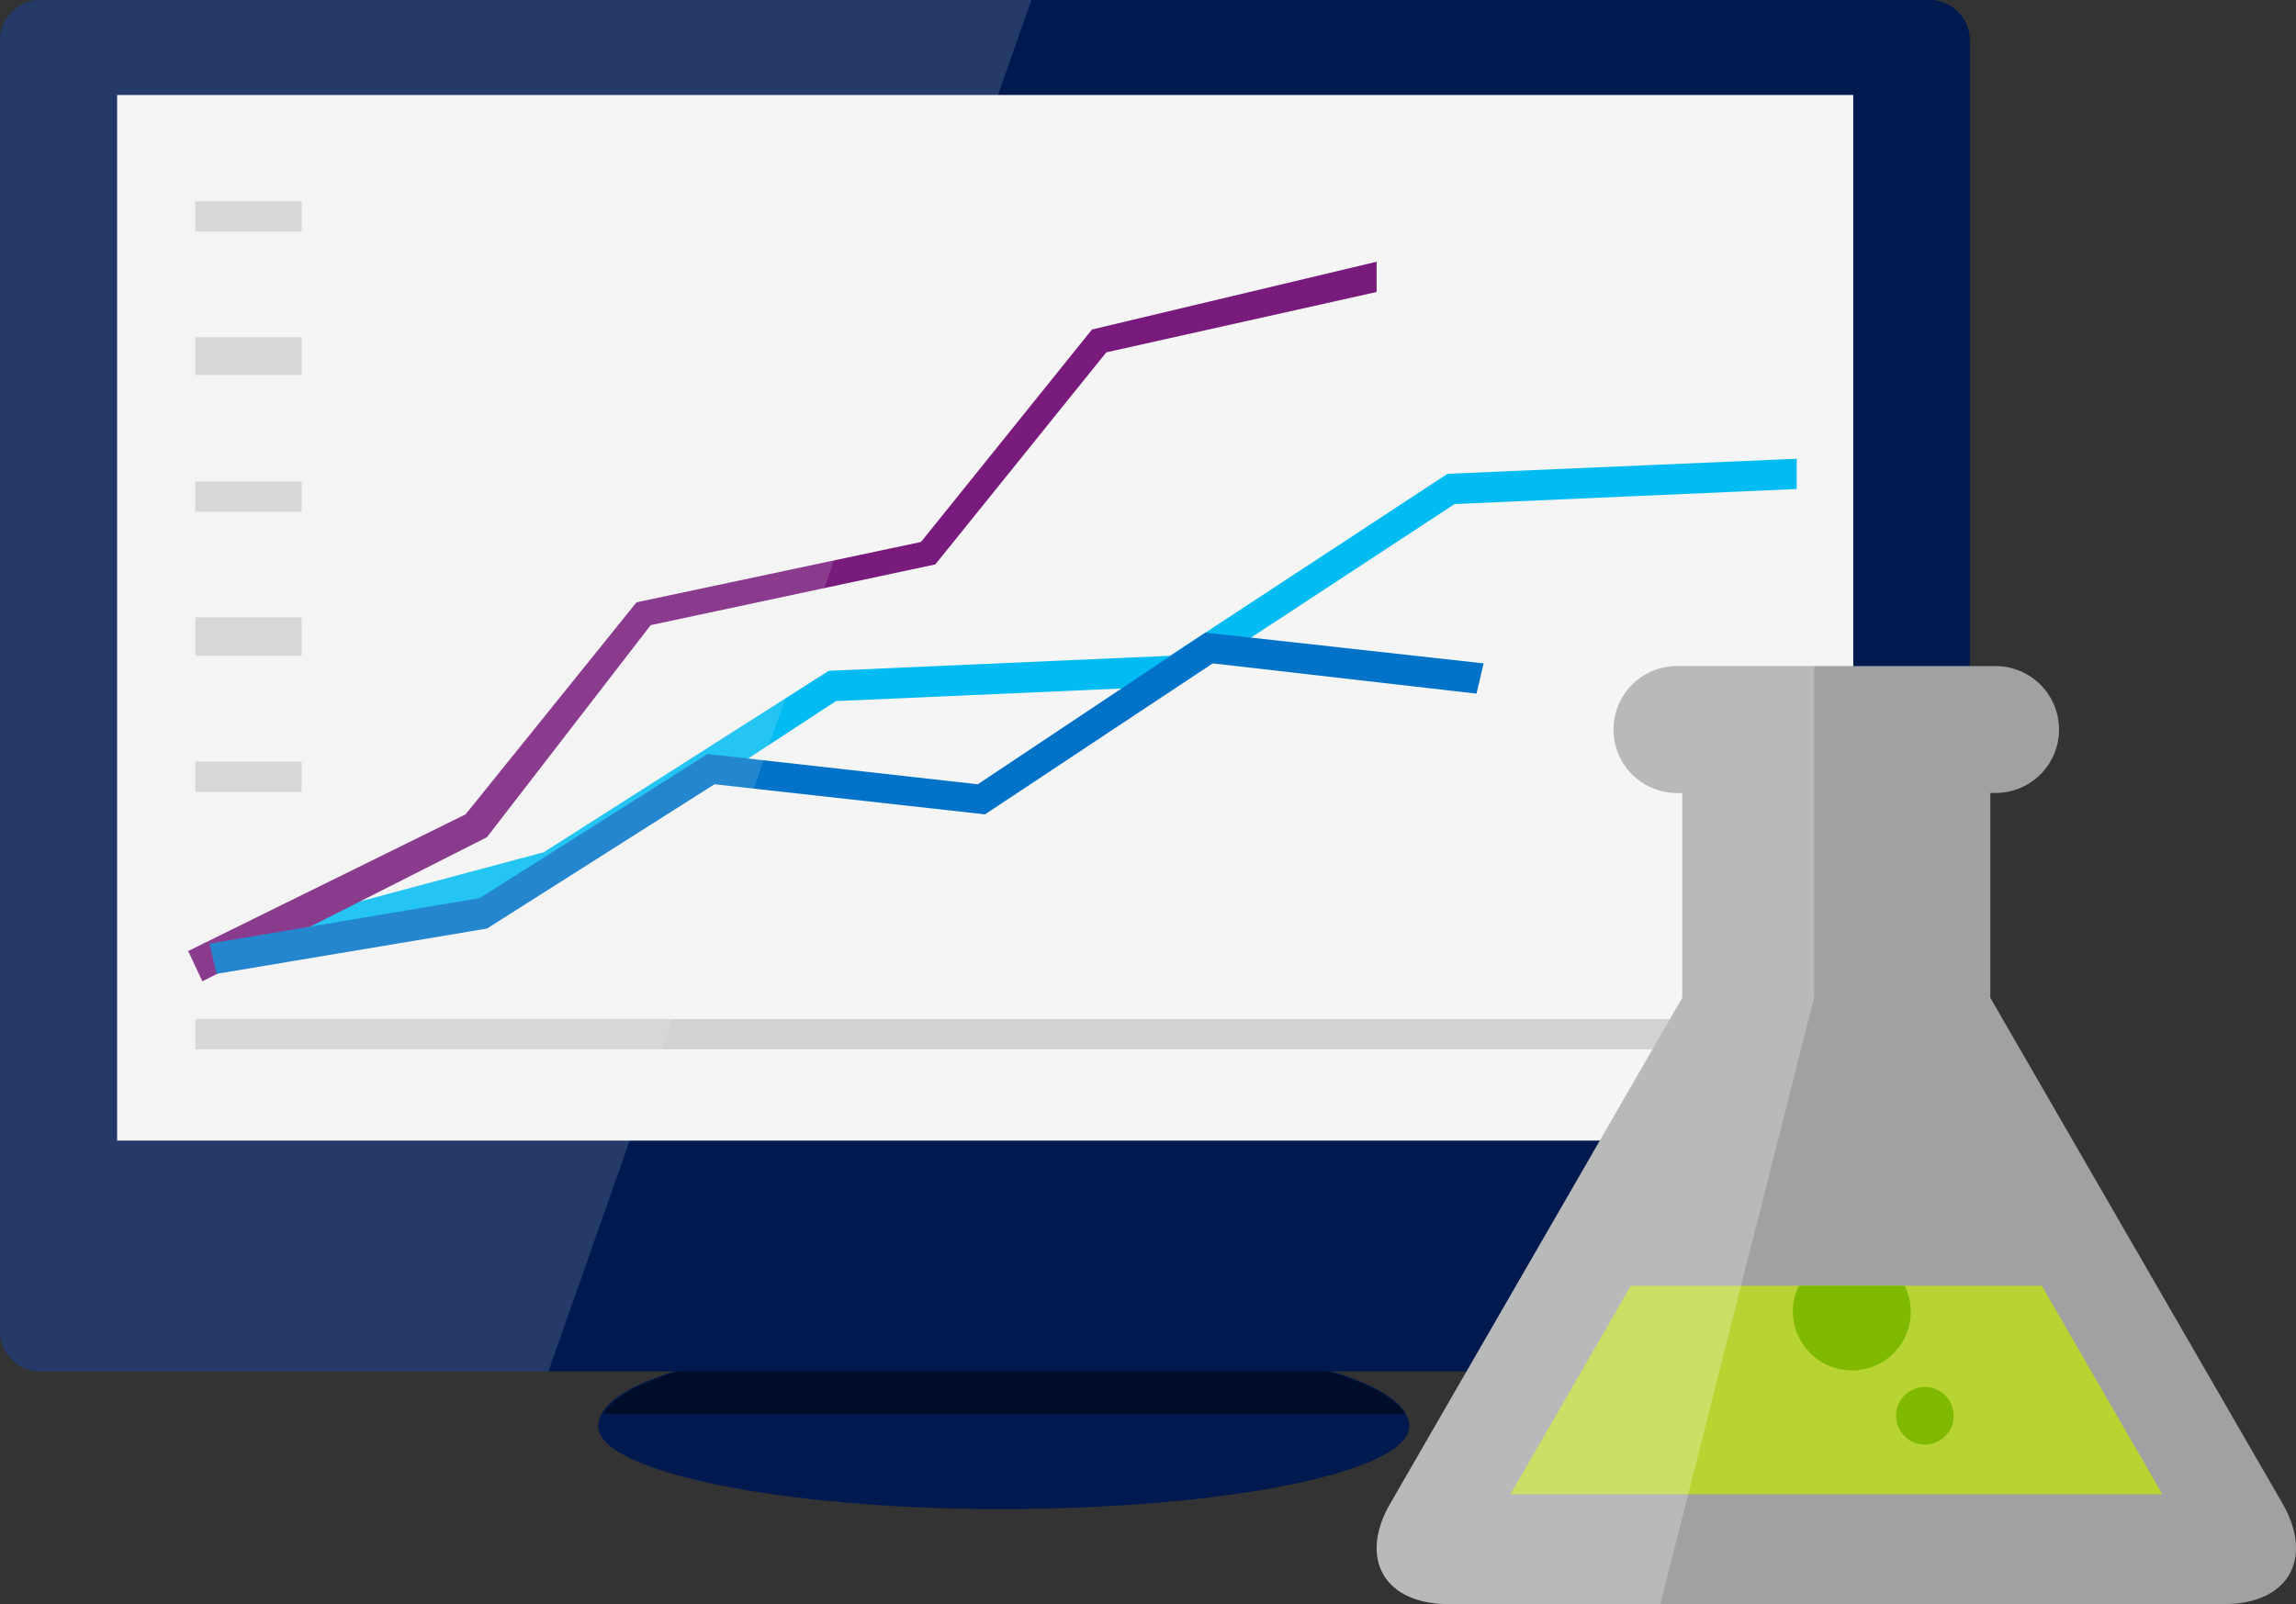 <svg xmlns="http://www.w3.org/2000/svg" viewBox="0 0 126.64 88.5"><rect x="0" y="0" width="126.64" height="88.5" fill="#333333" stroke="none"/><defs><style>.cls-1{fill:#001a50;}.cls-1,.cls-2,.cls-8{fill-rule:evenodd;}.cls-2{opacity:0.5;}.cls-3{fill:#f5f5f5;}.cls-4{fill:#00bcf3;}.cls-5{fill:#791b7d;}.cls-6{fill:#0073c9;}.cls-7{fill:#d2d2d2;}.cls-8{fill:#f1f1f1;opacity:0.15;}.cls-9{fill:#a0a1a2;}.cls-10{fill:#b8d432;}.cls-11{fill:#7fba00;}.cls-12{fill:#fff;opacity:0.25;isolation:isolate;}</style></defs><title>Asset 8</title><g id="Layer_2" data-name="Layer 2"><g id="Layer_5" data-name="Layer 5"><path class="cls-1" d="M77.73,78.69c0,2.5-10,4.57-22.57,4.57C43.07,83.26,33,81.19,33,78.69c0-3,10-5,22.13-5C67.7,73.65,77.73,75.74,77.73,78.69Z"/><path class="cls-2" d="M33.28,78H77.49c-1.54-2.55-10.88-4.3-22.33-4.3C44.11,73.65,34.81,75.4,33.28,78Z"/><path class="cls-1" d="M106.56,75.66a2.24,2.24,0,0,0,2.09-2.12V2.09A2.24,2.24,0,0,0,106.56,0H2.09A2.24,2.24,0,0,0,0,2.09V73.54a2.24,2.24,0,0,0,2.09,2.12Z"/><rect class="cls-3" x="6.46" y="5.24" width="95.76" height="57.69"/><polygon class="cls-4" points="11.56 53.73 11.16 52.06 29.99 47.02 45.71 37.01 64.54 36.18 79.84 26.14 99.1 25.31 99.1 26.98 80.23 27.81 64.93 37.85 46.11 38.68 30.81 48.69 11.56 53.73"/><polygon class="cls-5" points="11.16 54.14 10.38 52.47 25.68 44.93 35.11 33.23 50.8 29.9 60.23 18.18 75.93 14.44 75.93 16.11 61.02 19.44 51.59 31.14 35.89 34.49 26.86 46.19 11.16 54.14"/><polygon class="cls-6" points="11.94 53.73 11.56 52.06 26.46 49.55 39.03 41.6 53.93 43.27 66.49 34.9 81.83 36.6 81.44 38.27 66.89 36.6 54.33 44.93 39.41 43.27 26.86 51.23 11.94 53.73"/><rect class="cls-7" x="10.77" y="11.11" width="5.87" height="1.67"/><rect class="cls-7" x="10.77" y="18.61" width="5.87" height="2.08"/><rect class="cls-7" x="10.77" y="26.57" width="5.87" height="1.67"/><rect class="cls-7" x="10.77" y="34.06" width="5.87" height="2.12"/><rect class="cls-7" x="10.77" y="42.02" width="5.87" height="1.67"/><rect class="cls-7" x="10.77" y="56.22" width="88.32" height="1.67"/><path class="cls-8" d="M56.89,0H2.09A2.24,2.24,0,0,0,0,2.09V73.54a2.24,2.24,0,0,0,2.09,2.12H30.25Z"/><path class="cls-9" d="M125.89,82.94,109.78,55.05V43.75h.29a3.49,3.49,0,1,0,0-7H92.5a3.49,3.49,0,1,0,0,7h.29v11.3L76.69,82.94C74.92,86,76.36,88.5,79.9,88.5h42.78C126.21,88.5,127.65,86,125.89,82.94Z"/><polygon class="cls-10" points="89.95 70.94 83.31 82.44 119.27 82.44 112.62 70.94 89.95 70.94"/><path class="cls-11" d="M102.14,75.61a3.24,3.24,0,0,0,2.92-4.67H99.22a3.19,3.19,0,0,0-.33,1.42A3.26,3.26,0,0,0,102.14,75.61Z"/><circle class="cls-11" cx="106.17" cy="78.11" r="1.59"/><path class="cls-12" d="M76.69,82.94l16.1-27.89V43.75H92.5a3.49,3.49,0,1,1,0-7h7.57V55L91.58,88.5H79.9C76.36,88.5,74.92,86,76.69,82.94Z"/></g></g></svg>
